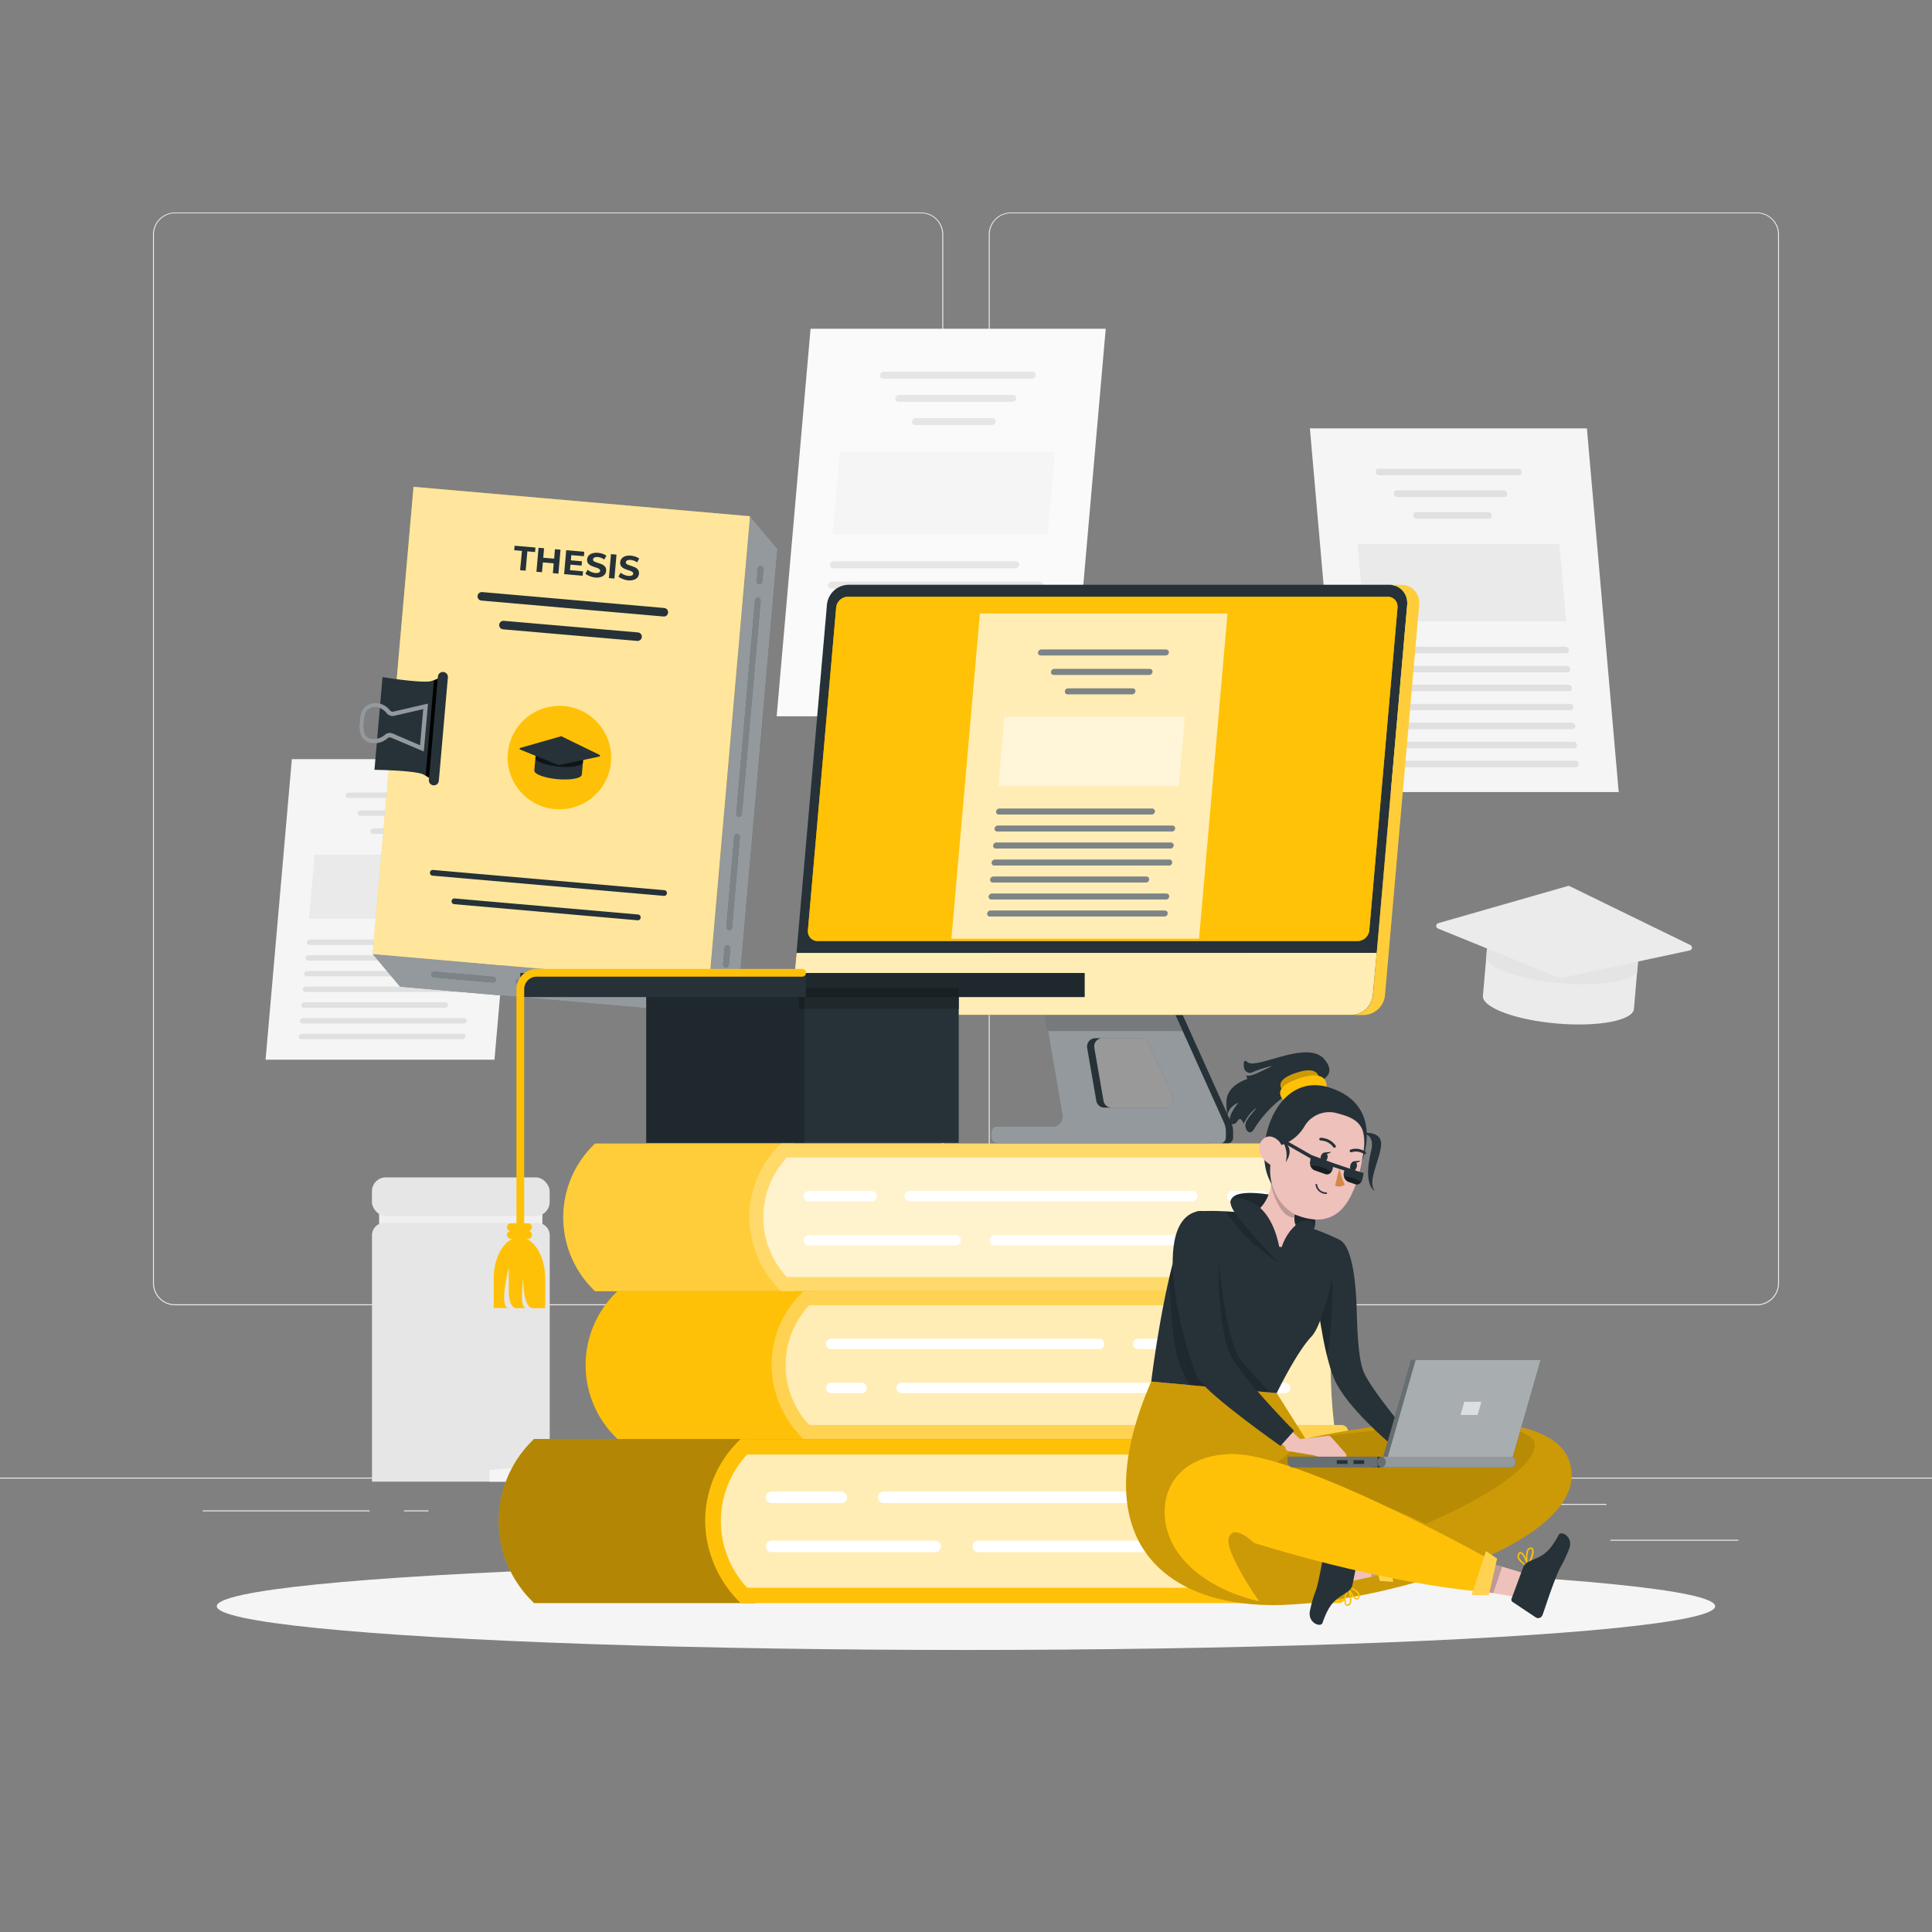 <svg xmlns="http://www.w3.org/2000/svg" viewBox="0 0 500 500"><rect x="0" y="0" width="500" height="500" fill="#808080" stroke="none"/><g id="freepik--background-complete--inject-138"><rect x="416.78" y="398.49" width="33.12" height="0.25" style="fill:#ebebeb"></rect><rect x="322.53" y="401.21" width="8.69" height="0.25" style="fill:#ebebeb"></rect><rect x="396.59" y="389.21" width="19.19" height="0.25" style="fill:#ebebeb"></rect><rect x="52.46" y="390.89" width="43.19" height="0.25" style="fill:#ebebeb"></rect><rect x="104.56" y="390.89" width="6.33" height="0.25" style="fill:#ebebeb"></rect><rect x="131.47" y="395.11" width="93.68" height="0.25" style="fill:#ebebeb"></rect><path d="M238.4,337.8H45.3a5.71,5.71,0,0,1-5.71-5.71V60.66A5.71,5.71,0,0,1,45.3,55H238.4a5.71,5.71,0,0,1,5.71,5.71V332.09A5.71,5.71,0,0,1,238.4,337.8ZM45.3,55.2a5.47,5.47,0,0,0-5.46,5.46V332.09a5.47,5.47,0,0,0,5.46,5.46H238.4a5.47,5.47,0,0,0,5.46-5.46V60.66a5.47,5.47,0,0,0-5.46-5.46Z" style="fill:#ebebeb"></path><path d="M454.7,337.8H261.6a5.71,5.71,0,0,1-5.71-5.71V60.66A5.71,5.71,0,0,1,261.6,55H454.7a5.71,5.71,0,0,1,5.71,5.71V332.09A5.71,5.71,0,0,1,454.7,337.8ZM261.6,55.2a5.47,5.47,0,0,0-5.46,5.46V332.09a5.47,5.47,0,0,0,5.46,5.46H454.7a5.47,5.47,0,0,0,5.46-5.46V60.66a5.47,5.47,0,0,0-5.46-5.46Z" style="fill:#ebebeb"></path><rect y="382.4" width="500" height="0.25" style="fill:#ebebeb"></rect><polygon points="418.92 204.99 347.23 204.99 339 110.86 410.69 110.86 418.92 204.99" style="fill:#f5f5f5"></polygon><path d="M393.05,123H356.92a.93.93,0,0,1-.92-.84h0a.77.77,0,0,1,.77-.85H392.9a.94.94,0,0,1,.92.85h0A.75.75,0,0,1,393.05,123Z" style="fill:#e0e0e0"></path><path d="M405.19,169.05H361a.94.94,0,0,1-.92-.85h0a.77.77,0,0,1,.77-.85h44.25a1,1,0,0,1,.92.85h0A.77.77,0,0,1,405.19,169.05Z" style="fill:#e0e0e0"></path><path d="M405.62,174H355.1a.94.94,0,0,1-.92-.85h0a.77.77,0,0,1,.77-.85h50.53a1,1,0,0,1,.92.85h0A.77.77,0,0,1,405.62,174Z" style="fill:#e0e0e0"></path><path d="M406.06,178.89H355.53a.94.94,0,0,1-.92-.85h0a.77.77,0,0,1,.77-.85h50.53a1,1,0,0,1,.92.85h0A.77.77,0,0,1,406.06,178.89Z" style="fill:#e0e0e0"></path><path d="M406.49,183.81H356A1,1,0,0,1,355,183h0a.77.77,0,0,1,.77-.85h50.53a.94.94,0,0,1,.92.85h0A.77.77,0,0,1,406.49,183.81Z" style="fill:#e0e0e0"></path><path d="M406.92,188.73H362.67a1,1,0,0,1-.92-.85h0a.77.77,0,0,1,.77-.85h44.25a.94.94,0,0,1,.92.85h0A.77.77,0,0,1,406.92,188.73Z" style="fill:#e0e0e0"></path><path d="M407.35,193.65H356.82a1,1,0,0,1-.92-.85h0a.76.76,0,0,1,.78-.84H407.2a.93.93,0,0,1,.92.84h0A.77.77,0,0,1,407.35,193.65Z" style="fill:#e0e0e0"></path><path d="M407.78,198.57H357.25a1,1,0,0,1-.92-.85h0a.76.76,0,0,1,.78-.84h50.52a.93.93,0,0,1,.92.84h0A.77.77,0,0,1,407.78,198.57Z" style="fill:#e0e0e0"></path><path d="M389.31,128.62H361.65a.94.94,0,0,1-.92-.85h0a.76.76,0,0,1,.77-.85h27.66a.94.94,0,0,1,.92.85h0A.76.76,0,0,1,389.31,128.62Z" style="fill:#e0e0e0"></path><path d="M385.28,134.24H366.66a.94.94,0,0,1-.92-.85h0a.75.75,0,0,1,.77-.84h18.63a.94.94,0,0,1,.92.84h0A.77.77,0,0,1,385.28,134.24Z" style="fill:#e0e0e0"></path><polygon points="405.32 160.82 353.1 160.82 351.35 140.78 403.57 140.78 405.32 160.82" style="fill:#e0e0e0;opacity:0.5"></polygon><polygon points="68.73 274.25 127.97 274.25 134.77 196.47 75.53 196.47 68.73 274.25" style="fill:#f5f5f5"></polygon><path d="M90.11,206.5H120a.79.79,0,0,0,.76-.7h0a.63.63,0,0,0-.64-.7H90.23a.77.77,0,0,0-.76.7h0A.63.63,0,0,0,90.11,206.5Z" style="fill:#e0e0e0"></path><path d="M80.07,244.55h36.56a.77.77,0,0,0,.76-.7h0a.63.63,0,0,0-.64-.7H80.2a.79.79,0,0,0-.77.7h0A.64.64,0,0,0,80.07,244.55Z" style="fill:#e0e0e0"></path><path d="M79.72,248.61h41.74a.77.77,0,0,0,.76-.7h0a.63.63,0,0,0-.64-.7H79.84a.78.78,0,0,0-.76.7h0A.63.63,0,0,0,79.72,248.61Z" style="fill:#e0e0e0"></path><path d="M79.36,252.68h41.75a.78.78,0,0,0,.76-.7h0a.63.63,0,0,0-.64-.7H79.48a.78.78,0,0,0-.76.7h0A.63.63,0,0,0,79.36,252.68Z" style="fill:#e0e0e0"></path><path d="M79,256.74h41.74a.77.77,0,0,0,.76-.7h0a.63.63,0,0,0-.64-.7H79.13a.78.78,0,0,0-.76.7h0A.63.63,0,0,0,79,256.74Z" style="fill:#e0e0e0"></path><path d="M78.65,260.81h36.56a.78.78,0,0,0,.76-.7h0a.63.63,0,0,0-.64-.7H78.77a.78.78,0,0,0-.76.7h0A.63.63,0,0,0,78.65,260.81Z" style="fill:#e0e0e0"></path><path d="M78.29,264.88H120a.78.78,0,0,0,.76-.7h0a.63.63,0,0,0-.64-.7H78.42a.77.77,0,0,0-.76.7h0A.63.63,0,0,0,78.29,264.88Z" style="fill:#e0e0e0"></path><path d="M77.94,268.94h41.74a.77.77,0,0,0,.76-.7h0a.62.62,0,0,0-.63-.7H78.06a.77.77,0,0,0-.76.7h0A.63.63,0,0,0,77.94,268.94Z" style="fill:#e0e0e0"></path><path d="M93.2,211.14h22.85a.77.77,0,0,0,.76-.7h0a.63.63,0,0,0-.63-.7H93.32a.78.78,0,0,0-.76.7h0A.63.63,0,0,0,93.2,211.14Z" style="fill:#e0e0e0"></path><path d="M96.52,215.79h15.4a.79.79,0,0,0,.76-.7h0a.64.64,0,0,0-.64-.7H96.65a.77.77,0,0,0-.76.7h0A.63.63,0,0,0,96.52,215.79Z" style="fill:#e0e0e0"></path><polygon points="79.97 237.75 123.11 237.75 124.56 221.19 81.42 221.19 79.97 237.75" style="fill:#e0e0e0;opacity:0.5"></polygon><polygon points="201 185.38 277.38 185.38 286.16 85.08 209.77 85.08 201 185.38" style="fill:#fafafa"></polygon><path d="M228.56,98h38.5a1,1,0,0,0,1-.9h0a.81.81,0,0,0-.82-.9h-38.5a1,1,0,0,0-1,.9h0A.81.81,0,0,0,228.56,98Z" style="fill:#e6e6e6"></path><path d="M215.62,147.08h47.14a1,1,0,0,0,1-.9h0a.82.82,0,0,0-.83-.9H215.78a1,1,0,0,0-1,.9h0A.81.81,0,0,0,215.62,147.08Z" style="fill:#e6e6e6"></path><path d="M215.17,152.33H269a1,1,0,0,0,1-.91h0a.82.82,0,0,0-.83-.9H215.32a1,1,0,0,0-1,.9h0A.83.83,0,0,0,215.17,152.33Z" style="fill:#e6e6e6"></path><path d="M214.71,157.57h53.83a1,1,0,0,0,1-.9h0a.82.82,0,0,0-.82-.91H214.86a1,1,0,0,0-1,.91h0A.82.82,0,0,0,214.71,157.57Z" style="fill:#e6e6e6"></path><path d="M214.25,162.81h53.83a1,1,0,0,0,1-.9h0a.81.81,0,0,0-.82-.9H214.41a1,1,0,0,0-1,.9h0A.82.82,0,0,0,214.25,162.81Z" style="fill:#e6e6e6"></path><path d="M213.79,168.05h47.14a1,1,0,0,0,1-.9h0a.81.81,0,0,0-.82-.9H214a1,1,0,0,0-1,.9h0A.8.8,0,0,0,213.79,168.05Z" style="fill:#e6e6e6"></path><path d="M213.33,173.3h53.83a1,1,0,0,0,1-.91h0a.8.8,0,0,0-.82-.9H213.49a1,1,0,0,0-1,.9h0A.81.81,0,0,0,213.33,173.3Z" style="fill:#e6e6e6"></path><path d="M212.87,178.54H266.7a1,1,0,0,0,1-.9h0a.81.81,0,0,0-.82-.91H213a1,1,0,0,0-1,.91h0A.81.81,0,0,0,212.87,178.54Z" style="fill:#e6e6e6"></path><path d="M232.55,104H262a1,1,0,0,0,1-.9h0a.8.8,0,0,0-.82-.9H232.71a1,1,0,0,0-1,.9h0A.8.8,0,0,0,232.55,104Z" style="fill:#e6e6e6"></path><path d="M236.84,110h19.85a1,1,0,0,0,1-.9h0a.82.82,0,0,0-.83-.9H237a1,1,0,0,0-1,.9h0A.82.82,0,0,0,236.84,110Z" style="fill:#e6e6e6"></path><polygon points="215.49 138.31 271.13 138.31 272.99 116.96 217.36 116.96 215.49 138.31" style="fill:#f0f0f0;opacity:0.5"></polygon><path d="M422.86,261.11c-.26,3-9.24,4.71-20,3.77s-19.35-4.17-19.08-7.19l1.15-13.21L424,247.9Z" style="fill:#ebebeb"></path><path d="M384.57,248.17c1.49,2.74,9.42,5.41,19.16,6.27s18-.4,20-2.84l.32-3.7-39.13-3.42Z" style="fill:#e0e0e0;opacity:0.6"></path><path d="M403.63,253.1l-31.47-12.79a.74.74,0,0,1,.07-1.4l33.44-9.59a.72.72,0,0,1,.52,0l31.27,15.26a.74.74,0,0,1-.17,1.39l-33.22,7.13A.74.74,0,0,1,403.63,253.1Z" style="fill:#ebebeb"></path><rect x="98.12" y="312.7" width="42.25" height="6.5" style="fill:#f0f0f0"></rect><path d="M99.52,316.45H139a3.27,3.27,0,0,1,3.27,3.27v63.73h-46V319.72a3.26,3.26,0,0,1,3.27-3.27Z" style="fill:#e6e6e6"></path><rect x="96.25" y="304.7" width="46" height="10" rx="3.61" style="fill:#e6e6e6"></rect><polygon points="148.2 383.45 126.7 383.45 126.7 380.45 148.2 378.45 148.2 383.45" style="fill:#f5f5f5"></polygon></g><g id="freepik--Shadow--inject-138"><ellipse id="freepik--path--inject-138" cx="250" cy="415.69" rx="193.89" ry="11.32" style="fill:#f5f5f5"></ellipse></g><g id="freepik--Thesis--inject-138"><polygon points="194.11 133.61 183.53 254.51 96.45 246.89 103.54 255.34 190.62 262.96 201.2 142.06 194.11 133.61" style="fill:#263238"></polygon><polygon points="194.11 133.61 183.53 254.51 96.45 246.89 103.54 255.34 190.62 262.96 201.2 142.06 194.11 133.61" style="fill:#fff;opacity:0.5"></polygon><rect x="101.57" y="129.57" width="87.41" height="121.37" transform="translate(17.13 -11.94) rotate(5)" style="fill:#FFC107"></rect><rect x="101.57" y="129.57" width="87.41" height="121.37" transform="translate(17.13 -11.94) rotate(5)" style="fill:#fff;opacity:0.6"></rect><path d="M196.49,151.17h0a.74.74,0,0,1-.67-.81l.28-3.19a.74.74,0,0,1,.8-.68h0a.74.74,0,0,1,.67.8l-.28,3.2A.74.74,0,0,1,196.49,151.17Z" style="fill:#263238"></path><path d="M191.22,211.37h0a.73.73,0,0,1-.67-.8l4.83-55.22a.73.73,0,0,1,.8-.67h0a.74.74,0,0,1,.68.8L192,210.7A.73.73,0,0,1,191.22,211.37Z" style="fill:#263238"></path><path d="M188.66,240.71h0a.76.76,0,0,1-.68-.81L190,216.53a.73.73,0,0,1,.8-.67h0a.74.74,0,0,1,.67.8l-2,23.37A.75.75,0,0,1,188.66,240.71Z" style="fill:#263238"></path><path d="M187.81,250.42h0a.74.74,0,0,1-.68-.8l.38-4.3a.74.74,0,0,1,.8-.68h0a.74.74,0,0,1,.67.8l-.37,4.31A.74.74,0,0,1,187.81,250.42Z" style="fill:#263238"></path><path d="M127.53,254.27l-15.25-1.33a.75.75,0,0,1-.67-.81h0a.74.74,0,0,1,.8-.67l15.25,1.33a.76.76,0,0,1,.68.81h0A.75.75,0,0,1,127.53,254.27Z" style="fill:#263238"></path><path d="M164.92,257.54l-30.74-2.69a.74.74,0,0,1-.68-.8h0a.74.74,0,0,1,.81-.67l30.74,2.69a.74.74,0,0,1,.68.8h0A.74.74,0,0,1,164.92,257.54Z" style="fill:#263238"></path><path d="M173.53,258.29l-4.18-.36a.74.74,0,0,1-.67-.8h0a.74.74,0,0,1,.8-.68l4.18.37a.74.74,0,0,1,.68.8h0A.74.74,0,0,1,173.53,258.29Z" style="fill:#263238"></path><g style="opacity:0.4"><path d="M196.49,151.17h0a.74.74,0,0,1-.67-.81l.28-3.19a.74.74,0,0,1,.8-.68h0a.74.74,0,0,1,.67.8l-.28,3.2A.74.74,0,0,1,196.49,151.17Z" style="fill:#fff"></path><path d="M191.22,211.37h0a.73.73,0,0,1-.67-.8l4.83-55.22a.73.73,0,0,1,.8-.67h0a.74.74,0,0,1,.68.8L192,210.7A.73.73,0,0,1,191.22,211.37Z" style="fill:#fff"></path><path d="M188.66,240.71h0a.76.76,0,0,1-.68-.81L190,216.53a.73.73,0,0,1,.8-.67h0a.74.74,0,0,1,.67.8l-2,23.37A.75.75,0,0,1,188.66,240.71Z" style="fill:#fff"></path><path d="M187.81,250.42h0a.74.74,0,0,1-.68-.8l.38-4.3a.74.74,0,0,1,.8-.68h0a.74.74,0,0,1,.67.8l-.37,4.31A.74.74,0,0,1,187.81,250.42Z" style="fill:#fff"></path><path d="M127.53,254.27l-15.25-1.33a.75.75,0,0,1-.67-.81h0a.74.74,0,0,1,.8-.67l15.25,1.33a.76.76,0,0,1,.68.81h0A.75.75,0,0,1,127.53,254.27Z" style="fill:#fff"></path><path d="M164.92,257.54l-30.74-2.69a.74.74,0,0,1-.68-.8h0a.74.74,0,0,1,.81-.67l30.74,2.69a.74.74,0,0,1,.68.8h0A.74.74,0,0,1,164.92,257.54Z" style="fill:#fff"></path><path d="M173.53,258.29l-4.18-.36a.74.74,0,0,1-.67-.8h0a.74.74,0,0,1,.8-.68l4.18.37a.74.74,0,0,1,.68.8h0A.74.74,0,0,1,173.53,258.29Z" style="fill:#fff"></path></g><path d="M111.41,176.32c-3.09.45-12.41-1.09-12.41-1.09l-2.09,24s9.44.1,12.4,1.08a17.94,17.94,0,0,1,2.61,1.58l2.33-26.66A17.6,17.6,0,0,1,111.41,176.32Z" style="fill:#263238"></path><path d="M110.16,200.72c.81.48,1.76,1.15,1.76,1.15l2.33-26.66s-1,.5-1.93.83Z"></path><path d="M112.17,203.24h0a1.3,1.3,0,0,1-1.18-1.4l2.34-26.75a1.29,1.29,0,0,1,1.41-1.18h0a1.28,1.28,0,0,1,1.17,1.4l-2.34,26.75A1.29,1.29,0,0,1,112.17,203.24Z" style="fill:#263238"></path><path d="M110.77,182.09l-1.09,12.4-8.49-3.6a.87.87,0,0,0-.9.17,5.22,5.22,0,0,1-3.92,1.3,3.4,3.4,0,0,1-2.5-1.24c-1.13-1.44-.94-3.79-.61-5.9a3.89,3.89,0,0,1,4.25-3.31,5.22,5.22,0,0,1,3.41,1.92.86.86,0,0,0,.86.34Zm-2.06,10.78.82-9.35-7.5,1.73a2,2,0,0,1-2-.72A4.12,4.12,0,0,0,97.36,183a2.78,2.78,0,0,0-3,2.39c-.28,1.76-.49,3.92.38,5a2.35,2.35,0,0,0,1.72.81,4.09,4.09,0,0,0,3.1-1,1.94,1.94,0,0,1,2.06-.37Z" style="fill:#263238"></path><g style="opacity:0.5"><path d="M110.77,182.09l-1.09,12.4-8.49-3.6a.87.87,0,0,0-.9.17,5.22,5.22,0,0,1-3.92,1.3,3.4,3.4,0,0,1-2.5-1.24c-1.13-1.44-.94-3.79-.61-5.9a3.89,3.89,0,0,1,4.25-3.31,5.22,5.22,0,0,1,3.41,1.92.86.86,0,0,0,.86.34Zm-2.06,10.78.82-9.35-7.5,1.73a2,2,0,0,1-2-.72A4.12,4.12,0,0,0,97.36,183a2.78,2.78,0,0,0-3,2.39c-.28,1.76-.49,3.92.38,5a2.35,2.35,0,0,0,1.72.81,4.09,4.09,0,0,0,3.1-1,1.94,1.94,0,0,1,2.06-.37Z" style="fill:#fff"></path></g><path d="M135.08,142.57l-2-.17.1-1.17,5.4.47-.1,1.17-2-.18-.44,5-1.44-.12Z" style="fill:#263238"></path><path d="M145.06,142.26l-.54,6.2-1.44-.12.22-2.54-2.81-.25-.22,2.54-1.44-.12.54-6.2,1.44.12-.22,2.45,2.82.24.21-2.44Z" style="fill:#263238"></path><path d="M150.89,147.86l-.1,1.15-4.8-.42.54-6.2,4.68.41-.1,1.15-3.26-.28-.11,1.34,2.87.26-.09,1.11-2.88-.25-.13,1.43Z" style="fill:#263238"></path><path d="M152.55,149.07a3.52,3.52,0,0,1-1.06-.61l.59-1a3.18,3.18,0,0,0,.9.55,3.92,3.92,0,0,0,1.08.28,1.74,1.74,0,0,0,.92-.11.54.54,0,0,0,.34-.45.51.51,0,0,0-.14-.39,1.45,1.45,0,0,0-.42-.27c-.18-.08-.42-.16-.72-.26a9.28,9.28,0,0,1-1.13-.44,2,2,0,0,1-.73-.6,1.49,1.49,0,0,1-.23-1,1.72,1.72,0,0,1,.37-.95,2.1,2.1,0,0,1,1-.62,3.7,3.7,0,0,1,1.46-.13,5,5,0,0,1,1.15.25,3.27,3.27,0,0,1,1,.49l-.54,1a3.5,3.5,0,0,0-1.67-.64,1.71,1.71,0,0,0-.91.12.61.61,0,0,0-.33.49.5.5,0,0,0,.29.5,5.2,5.2,0,0,0,1,.4,11.55,11.55,0,0,1,1.13.43,2,2,0,0,1,.73.6,1.43,1.43,0,0,1,.23,1,1.66,1.66,0,0,1-.38,1,2.05,2.05,0,0,1-1,.62,3.77,3.77,0,0,1-1.47.13A5.11,5.11,0,0,1,152.55,149.07Z" style="fill:#263238"></path><path d="M158.12,143.41l1.43.12-.54,6.2-1.43-.12Z" style="fill:#263238"></path><path d="M161.11,149.82a3.4,3.4,0,0,1-1.06-.61l.58-1a3.24,3.24,0,0,0,.91.55,3.43,3.43,0,0,0,1.08.27,1.67,1.67,0,0,0,.92-.1.54.54,0,0,0,.33-.46.44.44,0,0,0-.14-.38,1.17,1.17,0,0,0-.42-.27,7.24,7.24,0,0,0-.71-.26,8.67,8.67,0,0,1-1.13-.44,1.8,1.8,0,0,1-.73-.61,1.45,1.45,0,0,1-.24-1,1.73,1.73,0,0,1,.38-.95,2,2,0,0,1,.94-.62,3.74,3.74,0,0,1,1.46-.13,5.46,5.46,0,0,1,1.15.24,3.62,3.62,0,0,1,1,.5l-.54,1a3.43,3.43,0,0,0-1.68-.64,1.66,1.66,0,0,0-.9.12.58.58,0,0,0-.34.49.5.5,0,0,0,.29.5,6,6,0,0,0,1,.39,11.28,11.28,0,0,1,1.13.44,1.93,1.93,0,0,1,.73.6,1.48,1.48,0,0,1,.24,1,1.73,1.73,0,0,1-.38,1,2,2,0,0,1-1,.61,3.61,3.61,0,0,1-1.47.13A5,5,0,0,1,161.11,149.82Z" style="fill:#263238"></path><path d="M171.7,159.55l-47.11-4.12a1.11,1.11,0,0,1-1-1.2h0a1.12,1.12,0,0,1,1.21-1l47.1,4.12a1.1,1.1,0,0,1,1,1.2h0A1.1,1.1,0,0,1,171.7,159.55Z" style="fill:#263238"></path><path d="M164.9,165.87l-34.71-3a1.11,1.11,0,0,1-1-1.2h0a1.12,1.12,0,0,1,1.21-1l34.7,3a1.1,1.1,0,0,1,1,1.2h0A1.11,1.11,0,0,1,164.9,165.87Z" style="fill:#263238"></path><path d="M172.6,231.18a.73.73,0,0,1-.8.67l-59.86-5.23a.74.74,0,0,1-.67-.81h0a.73.73,0,0,1,.8-.67l59.86,5.24a.73.73,0,0,1,.67.8Z" style="fill:#263238"></path><path d="M165.8,237.5a.73.73,0,0,1-.8.67L117.54,234a.74.74,0,0,1-.67-.8h0a.74.74,0,0,1,.8-.68l47.46,4.15a.74.74,0,0,1,.67.81Z" style="fill:#263238"></path><circle cx="144.77" cy="196.06" r="13.39" transform="translate(-92.15 138.93) rotate(-40)" style="fill:#FFC107"></circle><path d="M150.58,200.47c-.08.95-2.9,1.48-6.3,1.18s-6.08-1.31-6-2.26l.37-4.15,12.3,1.07Z" style="fill:#263238"></path><path d="M138.55,196.4c.47.86,3,1.7,6,2s5.66-.13,6.28-.9l.1-1.16-12.3-1.07Z" style="opacity:0.6"></path><path d="M144.54,198l-9.9-4a.23.23,0,0,1,0-.44l10.51-3a.18.18,0,0,1,.16,0l9.83,4.79a.24.24,0,0,1,0,.44L144.68,198A.32.32,0,0,1,144.54,198Z" style="fill:#263238"></path></g><g id="freepik--Device--inject-138"><path d="M316.76,290.51l-14-31.09H269.94l5,29.09a2.63,2.63,0,0,1-2.14,3l-.42,0H258a1.39,1.39,0,0,0-1.39,1.39h0v1.54a1.39,1.39,0,0,0,1.39,1.39h57.73a1.51,1.51,0,0,0,1.51-1.51v-1.6A5.49,5.49,0,0,0,316.76,290.51Zm-15.18-3.84H285.83a2.1,2.1,0,0,1-2.07-1.75l-2.38-13.73a2.1,2.1,0,0,1,1.72-2.43l.36,0h11.91a2.1,2.1,0,0,1,1.92,1.23l6.21,13.73a2.13,2.13,0,0,1-1.92,3Z" style="fill:#263238"></path><path d="M316.76,290.51l-14-31.09H269.94l5,29.09a2.63,2.63,0,0,1-2.14,3l-.42,0H258a1.39,1.39,0,0,0-1.39,1.39h0v1.54a1.39,1.39,0,0,0,1.39,1.39h57.73a1.51,1.51,0,0,0,1.51-1.51v-1.6A5.49,5.49,0,0,0,316.76,290.51Zm-15.18-3.84H285.83a2.1,2.1,0,0,1-2.07-1.75l-2.38-13.73a2.1,2.1,0,0,1,1.72-2.43l.36,0h11.91a2.1,2.1,0,0,1,1.92,1.23l6.21,13.73a2.13,2.13,0,0,1-1.92,3Z" style="fill:#fff;opacity:0.5"></path><path d="M301.58,286.67H285.83a2.1,2.1,0,0,1-2.07-1.75l-2.38-13.73a2.1,2.1,0,0,1,1.72-2.43l.36,0h11.91a2.1,2.1,0,0,1,1.92,1.23l6.21,13.73a2.13,2.13,0,0,1-1.92,3Z" style="fill:#fff;isolation:isolate;opacity:0.2"></path><path d="M285.31,268.7h-1.85a2.1,2.1,0,0,0-2.11,2.1,2.19,2.19,0,0,0,0,.36l2.38,13.73a2.08,2.08,0,0,0,2.07,1.74h1.86a2.08,2.08,0,0,1-2.07-1.74l-2.38-13.73a2.09,2.09,0,0,1,1.72-2.43A2.07,2.07,0,0,1,285.31,268.7Z" style="fill:#263238"></path><path d="M318.62,290.51l-14-31.07h-1.85l14,31.07a5.58,5.58,0,0,1,.5,2.31v1.61a1.52,1.52,0,0,1-1.51,1.51h1.86a1.52,1.52,0,0,0,1.51-1.51v-1.61A5.58,5.58,0,0,0,318.62,290.51Z" style="fill:#263238"></path><polygon points="302.72 259.42 269.93 259.42 271.22 266.84 306.08 266.84 302.72 259.42" style="isolation:isolate;opacity:0.2"></polygon><path d="M349.76,262.68H209.87a4.62,4.62,0,0,1-4.69-4.52,4.16,4.16,0,0,1,0-.61l8.84-101.09a5.68,5.68,0,0,1,5.56-5.12H359.5a4.59,4.59,0,0,1,4.69,4.52,4,4,0,0,1,0,.6l-8.85,101.1A5.69,5.69,0,0,1,349.76,262.68Z" style="fill:#263238"></path><path d="M206.16,246.63l-1,10.93a4.59,4.59,0,0,0,4.06,5.09,3,3,0,0,0,.6,0h139.9a5.68,5.68,0,0,0,5.56-5.12l1-10.93Z" style="fill:#FFC107"></path><path d="M206.16,246.63l-1,10.93a4.59,4.59,0,0,0,4.06,5.09,3,3,0,0,0,.6,0h139.9a5.68,5.68,0,0,0,5.56-5.12l1-10.93Z" style="fill:#fff;isolation:isolate;opacity:0.7"></path><path d="M351.34,243.54H211.63a2.49,2.49,0,0,1-2.54-2.45,1.69,1.69,0,0,1,0-.32l7.31-83.55a3.08,3.08,0,0,1,3-2.77H359.14a2.49,2.49,0,0,1,2.54,2.45c0,.1,0,.21,0,.32l-7.31,83.55A3.09,3.09,0,0,1,351.34,243.54Z" style="fill:#FFC107"></path><path d="M351.34,243.54H211.63a2.49,2.49,0,0,1-2.54-2.45,1.69,1.69,0,0,1,0-.32l7.31-83.55a3.08,3.08,0,0,1,3-2.77H359.14a2.49,2.49,0,0,1,2.54,2.45c0,.1,0,.21,0,.32l-7.31,83.55A3.09,3.09,0,0,1,351.34,243.54Z" style="fill:#FFC107;isolation:isolate;opacity:0.8"></path><path d="M362.6,151.36h-3.1a4.59,4.59,0,0,1,4.69,4.52,4,4,0,0,1,0,.6l-8.85,101.08a5.68,5.68,0,0,1-5.56,5.12h3.1a5.67,5.67,0,0,0,5.55-5.12l8.85-101.09a4.6,4.6,0,0,0-4.07-5.08Z" style="fill:#FFC107"></path><path d="M362.6,151.36h-3.1a4.59,4.59,0,0,1,4.69,4.52,4,4,0,0,1,0,.6l-8.85,101.08a5.68,5.68,0,0,1-5.56,5.12h3.1a5.67,5.67,0,0,0,5.55-5.12l8.85-101.09a4.6,4.6,0,0,0-4.07-5.08Z" style="fill:#fff;isolation:isolate;opacity:0.2"></path><polygon points="246.22 242.92 310.32 242.92 317.68 158.77 253.59 158.77 246.22 242.92" style="fill:#FFC107"></polygon><polygon points="246.22 242.92 310.32 242.92 317.68 158.77 253.59 158.77 246.22 242.92" style="fill:#fff;opacity:0.7"></polygon><path d="M269.36,169.62h32.29a.85.85,0,0,0,.83-.76h0a.69.69,0,0,0-.69-.75h-32.3a.85.85,0,0,0-.83.75h0A.69.69,0,0,0,269.36,169.62Z" style="fill:#263238"></path><path d="M258.5,210.79h39.55a.85.85,0,0,0,.83-.76h0a.69.69,0,0,0-.7-.75H258.63a.83.83,0,0,0-.82.75h0A.68.68,0,0,0,258.5,210.79Z" style="fill:#263238"></path><path d="M258.11,215.19h45.17a.83.83,0,0,0,.82-.76h0a.68.68,0,0,0-.69-.75H258.25a.85.85,0,0,0-.83.75h0A.69.69,0,0,0,258.11,215.19Z" style="fill:#263238"></path><path d="M257.73,219.59H302.9a.85.85,0,0,0,.82-.76h0a.68.68,0,0,0-.69-.76H257.86a.84.84,0,0,0-.82.76h0A.68.68,0,0,0,257.73,219.59Z" style="fill:#263238"></path><path d="M257.34,224h45.17a.83.83,0,0,0,.82-.76h0a.68.68,0,0,0-.69-.76H257.48a.85.85,0,0,0-.83.76h0A.69.69,0,0,0,257.34,224Z" style="fill:#263238"></path><path d="M257,228.39h39.55a.85.85,0,0,0,.83-.76h0a.69.69,0,0,0-.69-.76H257.09a.84.84,0,0,0-.82.76h0A.68.68,0,0,0,257,228.39Z" style="fill:#263238"></path><path d="M256.57,232.78h45.17a.84.84,0,0,0,.83-.75h0a.69.69,0,0,0-.7-.76H256.71a.85.85,0,0,0-.83.76h0A.68.68,0,0,0,256.57,232.78Z" style="fill:#263238"></path><path d="M256.19,237.18h45.17a.84.84,0,0,0,.82-.75h0a.68.68,0,0,0-.69-.76H256.32a.84.84,0,0,0-.82.76h0A.68.68,0,0,0,256.19,237.18Z" style="fill:#263238"></path><path d="M272.7,174.65h24.73a.83.83,0,0,0,.82-.76h0a.68.68,0,0,0-.69-.76H272.83a.85.85,0,0,0-.82.76h0A.68.68,0,0,0,272.7,174.65Z" style="fill:#263238"></path><path d="M276.3,179.67H293a.85.85,0,0,0,.83-.75h0a.69.69,0,0,0-.7-.76H276.43a.83.83,0,0,0-.82.76h0A.68.68,0,0,0,276.3,179.67Z" style="fill:#263238"></path><g style="opacity:0.4"><path d="M269.36,169.62h32.29a.85.85,0,0,0,.83-.76h0a.69.69,0,0,0-.69-.75h-32.3a.85.85,0,0,0-.83.75h0A.69.69,0,0,0,269.36,169.62Z" style="fill:#fff"></path><path d="M258.5,210.79h39.55a.85.85,0,0,0,.83-.76h0a.69.69,0,0,0-.7-.75H258.63a.83.83,0,0,0-.82.75h0A.68.68,0,0,0,258.5,210.79Z" style="fill:#fff"></path><path d="M258.11,215.19h45.17a.83.83,0,0,0,.82-.76h0a.68.68,0,0,0-.69-.75H258.25a.85.85,0,0,0-.83.75h0A.69.69,0,0,0,258.11,215.19Z" style="fill:#fff"></path><path d="M257.73,219.59H302.9a.85.85,0,0,0,.82-.76h0a.68.68,0,0,0-.69-.76H257.86a.84.84,0,0,0-.82.76h0A.68.68,0,0,0,257.73,219.59Z" style="fill:#fff"></path><path d="M257.34,224h45.17a.83.83,0,0,0,.82-.76h0a.68.68,0,0,0-.69-.76H257.48a.85.85,0,0,0-.83.76h0A.69.69,0,0,0,257.34,224Z" style="fill:#fff"></path><path d="M257,228.39h39.55a.85.85,0,0,0,.83-.76h0a.69.69,0,0,0-.69-.76H257.09a.84.84,0,0,0-.82.76h0A.68.68,0,0,0,257,228.39Z" style="fill:#fff"></path><path d="M256.57,232.78h45.17a.84.84,0,0,0,.83-.75h0a.69.69,0,0,0-.7-.76H256.71a.85.85,0,0,0-.83.76h0A.68.68,0,0,0,256.57,232.78Z" style="fill:#fff"></path><path d="M256.19,237.18h45.17a.84.84,0,0,0,.82-.75h0a.68.68,0,0,0-.69-.76H256.32a.84.84,0,0,0-.82.76h0A.68.68,0,0,0,256.19,237.18Z" style="fill:#fff"></path><path d="M272.7,174.65h24.73a.83.83,0,0,0,.82-.76h0a.68.68,0,0,0-.69-.76H272.83a.85.85,0,0,0-.82.76h0A.68.68,0,0,0,272.7,174.65Z" style="fill:#fff"></path><path d="M276.3,179.67H293a.85.85,0,0,0,.83-.75h0a.69.69,0,0,0-.7-.76H276.43a.83.83,0,0,0-.82.76h0A.68.68,0,0,0,276.3,179.67Z" style="fill:#fff"></path></g><polygon points="258.39 203.43 305.07 203.43 306.63 185.52 259.95 185.52 258.39 203.43" style="fill:#fff;opacity:0.5"></polygon></g><g id="freepik--graduation-cap--inject-138"><rect x="207.18" y="257.16" width="40.94" height="38.61" transform="translate(455.3 552.93) rotate(180)" style="fill:#263238"></rect><rect x="167.25" y="257.16" width="40.94" height="38.61" transform="translate(375.43 552.93) rotate(180)" style="fill:#263238"></rect><rect x="206.78" y="255.73" width="41.34" height="5.36" transform="translate(454.89 516.83) rotate(180)" style="fill:#263238"></rect><rect x="206.78" y="251.8" width="73.93" height="6.23" transform="translate(487.49 509.84) rotate(180)" style="fill:#263238"></rect><rect x="167.25" y="257.16" width="40.94" height="38.61" transform="translate(375.43 552.93) rotate(180)" style="opacity:0.2"></rect><rect x="206.78" y="255.73" width="41.34" height="5.36" transform="translate(454.89 516.83) rotate(180)" style="opacity:0.2"></rect><rect x="206.78" y="251.8" width="73.93" height="6.23" transform="translate(487.49 509.84) rotate(180)" style="opacity:0.2"></rect><rect x="134.66" y="251.8" width="73.93" height="6.23" transform="translate(343.24 509.84) rotate(180)" style="fill:#263238"></rect><path d="M134.66,317.6h0a1,1,0,0,0,1-1V256a3.23,3.23,0,0,1,3.23-3.24h68.7a1,1,0,0,0,1-1h0a1,1,0,0,0-1-1h-68.7a5.24,5.24,0,0,0-5.23,5.24V316.6A1,1,0,0,0,134.66,317.6Z" style="fill:#FFC107"></path><path d="M134.44,320.2c3.68,0,6.66,4.8,6.66,10.72v7.62h-3.3c-.36,0-2.38-.4-2.38-7.69,0,0-1.12,7.67.74,7.69h-2.81s-1.68-.32-1.68-4.38V328s-2.69,10.5,0,10.5h-3.9v-7.62C127.77,325,130.76,320.2,134.44,320.2Z" style="fill:#FFC107"></path><path d="M132.2,318.6h4.48a1,1,0,0,0,1-1h0a1,1,0,0,0-1-1H132.2a1,1,0,0,0-1,1h0A1,1,0,0,0,132.2,318.6Z" style="fill:#FFC107"></path><path d="M132.2,320.6h4.48a1,1,0,0,0,1-1h0a1,1,0,0,0-1-1H132.2a1,1,0,0,0-1,1h0A1,1,0,0,0,132.2,320.6Z" style="fill:#FFC107"></path></g><g id="freepik--Books--inject-138"><path d="M344.5,374.88H162.28v38H344.56A149.17,149.17,0,0,1,344.5,374.88Z" style="fill:#FFC107"></path><path d="M344.5,374.88H162.28v38H344.56A149.17,149.17,0,0,1,344.5,374.88Z" style="fill:#fff;opacity:0.7"></path><path d="M195.48,414.88H138.21l-.58-.59a29.2,29.2,0,0,1,0-41.31l.58-.58h57.27l-3.41,3.41a25.22,25.22,0,0,0,0,35.65Z" style="fill:#FFC107"></path><g style="opacity:0.3"><path d="M195.48,414.88H138.21l-.58-.59a29.2,29.2,0,0,1,0-41.31l.58-.58h57.27l-3.41,3.41a25.22,25.22,0,0,0,0,35.65Z"></path></g><path d="M346.37,414.88H191.69l-.17-.17a30.06,30.06,0,0,1-9-20A29.08,29.08,0,0,1,191.1,373l.59-.58H346.37a2,2,0,0,1,2,2h0a2,2,0,0,1-2,2h-153a25.23,25.23,0,0,0,0,34.48h153a2,2,0,0,1,2,2h0A2,2,0,0,1,346.37,414.88Z" style="fill:#FFC107"></path><path d="M330.2,389h-8.75a1.5,1.5,0,0,1-1.5-1.5h0a1.5,1.5,0,0,1,1.5-1.5h8.75a1.5,1.5,0,0,1,1.5,1.5h0A1.5,1.5,0,0,1,330.2,389Z" style="fill:#fff"></path><path d="M310,389H228.7a1.5,1.5,0,0,1-1.5-1.5h0a1.5,1.5,0,0,1,1.5-1.5H310a1.5,1.5,0,0,1,1.5,1.5h0A1.5,1.5,0,0,1,310,389Z" style="fill:#fff"></path><path d="M217.7,389h-18a1.5,1.5,0,0,1-1.5-1.5h0a1.5,1.5,0,0,1,1.5-1.5h18a1.5,1.5,0,0,1,1.5,1.5h0A1.5,1.5,0,0,1,217.7,389Z" style="fill:#fff"></path><path d="M330.2,401.71h-77a1.5,1.5,0,0,1-1.5-1.5h0a1.5,1.5,0,0,1,1.5-1.5h77a1.5,1.5,0,0,1,1.5,1.5h0A1.5,1.5,0,0,1,330.2,401.71Z" style="fill:#fff"></path><path d="M242,401.71H199.7a1.5,1.5,0,0,1-1.5-1.5h0a1.5,1.5,0,0,1,1.5-1.5H242a1.5,1.5,0,0,1,1.5,1.5h0A1.5,1.5,0,0,1,242,401.71Z" style="fill:#fff"></path><path d="M339.67,298.17h-164v34.2H339.73A134.07,134.07,0,0,1,339.67,298.17Z" style="fill:#FFC107"></path><path d="M339.67,298.17h-164v34.2H339.73A134.07,134.07,0,0,1,339.67,298.17Z" style="fill:#fff;opacity:0.8"></path><path d="M205.55,334.17H154l-.53-.53a26.28,26.28,0,0,1,0-37.17l.53-.53h51.54L202.48,299a22.71,22.71,0,0,0,0,32.09Z" style="fill:#FFC107"></path><g style="opacity:0.2"><path d="M205.55,334.17H154l-.53-.53a26.28,26.28,0,0,1,0-37.17l.53-.53h51.54L202.48,299a22.71,22.71,0,0,0,0,32.09Z" style="fill:#fff"></path></g><path d="M341.35,334.17H202.14L202,334a27,27,0,0,1-8.06-18,26.1,26.1,0,0,1,7.68-19.53l.53-.53H341.35a1.8,1.8,0,0,1,1.8,1.8h0a1.8,1.8,0,0,1-1.8,1.8H203.64a22.7,22.7,0,0,0,0,31H341.35a1.8,1.8,0,0,1,1.8,1.8h0A1.8,1.8,0,0,1,341.35,334.17Z" style="fill:#FFC107"></path><g style="opacity:0.4"><path d="M341.35,334.17H202.14L202,334a27,27,0,0,1-8.06-18,26.1,26.1,0,0,1,7.68-19.53l.53-.53H341.35a1.8,1.8,0,0,1,1.8,1.8h0a1.8,1.8,0,0,1-1.8,1.8H203.64a22.7,22.7,0,0,0,0,31H341.35a1.8,1.8,0,0,1,1.8,1.8h0A1.8,1.8,0,0,1,341.35,334.17Z" style="fill:#fff"></path></g><path d="M326.8,310.92h-7.88a1.35,1.35,0,0,1-1.35-1.35h0a1.35,1.35,0,0,1,1.35-1.35h7.88a1.35,1.35,0,0,1,1.35,1.35h0A1.35,1.35,0,0,1,326.8,310.92Z" style="fill:#fff"></path><path d="M308.57,310.92H235.45a1.34,1.34,0,0,1-1.35-1.35h0a1.34,1.34,0,0,1,1.35-1.35h73.12a1.34,1.34,0,0,1,1.35,1.35h0A1.34,1.34,0,0,1,308.57,310.92Z" style="fill:#fff"></path><path d="M225.55,310.92h-16.2a1.34,1.34,0,0,1-1.35-1.35h0a1.34,1.34,0,0,1,1.35-1.35h16.2a1.34,1.34,0,0,1,1.35,1.35h0A1.34,1.34,0,0,1,225.55,310.92Z" style="fill:#fff"></path><path d="M326.8,322.32H257.5a1.34,1.34,0,0,1-1.35-1.35h0a1.34,1.34,0,0,1,1.35-1.35h69.3a1.35,1.35,0,0,1,1.35,1.35h0A1.35,1.35,0,0,1,326.8,322.32Z" style="fill:#fff"></path><path d="M247.37,322.32h-38A1.34,1.34,0,0,1,208,321h0a1.34,1.34,0,0,1,1.35-1.35h38a1.34,1.34,0,0,1,1.35,1.35h0A1.34,1.34,0,0,1,247.37,322.32Z" style="fill:#fff"></path><path d="M345.44,336.4h-164v34.2H345.5A134.07,134.07,0,0,1,345.44,336.4Z" style="fill:#FFC107"></path><path d="M345.44,336.4h-164v34.2H345.5A134.07,134.07,0,0,1,345.44,336.4Z" style="fill:#fff;opacity:0.7"></path><path d="M211.33,372.4H159.78l-.52-.53a26.28,26.28,0,0,1,0-37.17l.52-.53h51.55l-3.07,3.07a22.68,22.68,0,0,0,0,32.09Z" style="fill:#FFC107"></path><path d="M347.13,372.4H207.91l-.15-.15a27,27,0,0,1-8.06-18,26.16,26.16,0,0,1,7.68-19.53l.53-.53H347.13a1.81,1.81,0,0,1,1.8,1.8h0a1.81,1.81,0,0,1-1.8,1.8H209.42a22.67,22.67,0,0,0,0,31H347.13a1.8,1.8,0,0,1,1.8,1.8h0A1.81,1.81,0,0,1,347.13,372.4Z" style="fill:#FFC107"></path><g style="opacity:0.3"><path d="M347.13,372.4H207.91l-.15-.15a27,27,0,0,1-8.06-18,26.16,26.16,0,0,1,7.68-19.53l.53-.53H347.13a1.81,1.81,0,0,1,1.8,1.8h0a1.81,1.81,0,0,1-1.8,1.8H209.42a22.67,22.67,0,0,0,0,31H347.13a1.8,1.8,0,0,1,1.8,1.8h0A1.81,1.81,0,0,1,347.13,372.4Z" style="fill:#fff"></path></g><path d="M215.12,357.85H223a1.35,1.35,0,0,1,1.35,1.35h0a1.36,1.36,0,0,1-1.35,1.35h-7.88a1.36,1.36,0,0,1-1.35-1.35h0A1.35,1.35,0,0,1,215.12,357.85Z" style="fill:#fff"></path><path d="M233.35,357.85h73.12a1.34,1.34,0,0,1,1.35,1.35h0a1.35,1.35,0,0,1-1.35,1.35H233.35A1.35,1.35,0,0,1,232,359.2h0A1.34,1.34,0,0,1,233.35,357.85Z" style="fill:#fff"></path><path d="M316.37,357.85h16.2a1.34,1.34,0,0,1,1.35,1.35h0a1.35,1.35,0,0,1-1.35,1.35h-16.2A1.36,1.36,0,0,1,315,359.2h0A1.35,1.35,0,0,1,316.37,357.85Z" style="fill:#fff"></path><path d="M215.12,346.45h69.3a1.34,1.34,0,0,1,1.35,1.35h0a1.35,1.35,0,0,1-1.35,1.35h-69.3a1.36,1.36,0,0,1-1.35-1.35h0A1.35,1.35,0,0,1,215.12,346.45Z" style="fill:#fff"></path><path d="M294.55,346.45h38a1.34,1.34,0,0,1,1.35,1.35h0a1.35,1.35,0,0,1-1.35,1.35h-38a1.35,1.35,0,0,1-1.35-1.35h0A1.34,1.34,0,0,1,294.55,346.45Z" style="fill:#fff"></path></g><g id="freepik--Character--inject-138"><path d="M317.41,285c.12-4.24,5.4-5.75,5.4-5.75s-.15-.41-.32-1c0,0,.48.6,3.17-.65s3.62-1.72,3.62-1.72a24.41,24.41,0,0,0-5,1.56,1.56,1.56,0,0,1-2.21-.7c-.21-.47-.53-3.08.74-1.89,2.27,2.12,15.44-5.88,19.89-.75s-3.54,6.46-3.54,6.46c-7.88,2.22-12.63,8.41-14.72,11.79-.86,1.38-1.76.34-1.93-.11-.54-1.44-.21-2.14,2.72-5.52,0,0-1.71.82-3.37,4.1-.45-1-.92-1.74-1.58-.72s-1.56,1.11-2,.19c-.08-.19-.37-1.77,2.21-4.88a4.44,4.44,0,0,0-2.84,3.11A15.26,15.26,0,0,1,317.41,285Z" style="fill:#263238"></path><path d="M341.27,280s1.14-4.68-5.86-2.35-2.78,5.1-2.78,5.1Z" style="fill:#FFC107"></path><path d="M341.27,280s1.14-4.68-5.86-2.35-2.78,5.1-2.78,5.1Z" style="opacity:0.2"></path><path d="M343.25,281.94s1.38-5.65-7.08-2.84-3.36,6.17-3.36,6.17Z" style="fill:#FFC107"></path><path d="M340.18,317.67s2.44-5.88-9.48-8.13-14.19.44-10.7,4.8l4.82,3.33,9.78,3.23,4.19-1.81Z" style="fill:#263238"></path><path d="M340.18,317.67s2.44-5.88-9.48-8.13-14.19.44-10.7,4.8l4.82,3.33,9.78,3.23,4.19-1.81Z" style="opacity:0.2"></path><path d="M297.93,357.54c-18.34,42.3,4.94,58.81,33.95,57.82s81.44-17.14,74.18-37.41c-5.83-16.3-53.36-9.05-68.19-5.6l-7.47-11.83Z" style="fill:#FFC107"></path><path d="M297.93,357.54c-18.34,42.3,4.94,58.81,33.95,57.82s81.44-17.14,74.18-37.41c-5.83-16.3-53.36-9.05-68.19-5.6l-7.47-11.83Z" style="isolation:isolate;opacity:0.2"></path><polygon points="368.57 405.17 355.01 408.06 349.46 409.24 347.99 402.97 353.72 400.93 365.66 396.68 368.57 405.17" style="fill:#eec1bb"></polygon><polygon points="368.57 405.17 355.01 408.06 353.72 400.93 365.66 396.68 368.57 405.17" style="isolation:isolate;opacity:0.2"></polygon><polygon points="354.37 399.72 358.26 397.57 360.56 409.38 357.13 409.13 354.37 399.72" style="fill:#FFC107"></polygon><polygon points="354.37 399.72 358.26 397.57 360.56 409.38 357.13 409.13 354.37 399.72" style="fill:#fff;opacity:0.3"></polygon><path d="M337.88,372.35s62.32-9.05,59.22,2.53c-2.37,8.84-28.12,19.47-28.12,19.47-24-11.73-43.77-11.29-43.77-11.29Z" style="isolation:isolate;opacity:0.1"></path><path d="M299.59,346.19c1.64-10.05,4.41-24.05,7.89-30.05a6.9,6.9,0,0,1,2.31-2.63s1.4-.12,3.82-.12h.18a80.4,80.4,0,0,1,24.84,4.18,68.41,68.41,0,0,1,8.14,3.32s-3.45,20.89-7.36,25-9,14.65-9,14.65l-32.47-3S298.52,352.69,299.59,346.19Z" style="fill:#263238"></path><path d="M336,311.3a30,30,0,0,1,1.93-3.79l-8.66-5.46a19.06,19.06,0,0,1,0,2.39c-.19,3-1.24,8.16-5.87,10,0,0,2,7.67,8.38,8.32a4.44,4.44,0,0,0,1,0,4.11,4.11,0,0,0,3.42-4.7s-1.15-.51-1.21-2.51A10.81,10.81,0,0,1,336,311.3Z" style="fill:#eec1bb"></path><path d="M328.23,302.33a15.73,15.73,0,0,1,.24,2.37l0,.06s1.93,10.76,6.8,10.38a10.83,10.83,0,0,1,.54-4.3,31.74,31.74,0,0,1,1.54-4Z" style="isolation:isolate;opacity:0.2"></path><path d="M335.19,314.34c9.72,3.93,14.48-1.46,17-12.46,2-8.82.69-14.13-7.69-16.68C330.59,281,321.9,306.87,335.19,314.34Z" style="fill:#eec1bb"></path><path d="M345.52,306.84a2.37,2.37,0,0,0,2.49-.27,18.76,18.76,0,0,1-1.37-4.22Z" style="fill:#d58745"></path><path d="M341.83,299.27c.17-.61.59-1,1-1l0,0,1.67-.17a1.9,1.9,0,0,1-1.1.52,1.48,1.48,0,0,1,.12,1.16c-.2.69-.73,1.15-1.19,1S341.63,300,341.83,299.27Z" style="fill:#263238"></path><path d="M349.48,301.54c.17-.61.61-1,1-1l1.62-.17a1.91,1.91,0,0,1-1.1.51,1.47,1.47,0,0,1,.11,1.17c-.19.69-.72,1.15-1.18,1S349.29,302.23,349.48,301.54Z" style="fill:#263238"></path><path d="M341.43,294.84h0a.36.36,0,0,1,.34-.38,4.87,4.87,0,0,1,3.88,2,.36.36,0,0,1-.59.42,4.24,4.24,0,0,0-3.25-1.72.35.35,0,0,1-.2-.05A.33.33,0,0,1,341.43,294.84Z" style="fill:#263238"></path><path d="M353,298.69a3.6,3.6,0,0,0-3.19-.5h0a.39.39,0,0,1-.48-.2h0a.37.37,0,0,1,.19-.48,4.42,4.42,0,0,1,3.85.55l0,0a.34.34,0,0,1,.11.48.32.32,0,0,1-.19.15A.37.37,0,0,1,353,298.69Z" style="fill:#263238"></path><path d="M329.14,306.44c-5.52-8.55.84-29.64,15.14-24.91s8.11,19.19,8.11,19.19c2.49-9.88-1.63-11.36-6.44-12.64a7.44,7.44,0,0,0-8.44,3.56,10.87,10.87,0,0,1-6.47,4.88C327.31,300.09,329.18,306.44,329.14,306.44Z" style="fill:#263238"></path><path d="M343.23,309a2.79,2.79,0,0,1-2.78-2.37.21.21,0,0,1,.19-.24.22.22,0,0,1,.24.19,2.31,2.31,0,0,0,2.36,2,.24.24,0,0,1,.19.18.23.23,0,0,1-.19.26Z" style="fill:#2e353a"></path><path d="M342.48,335.18s2.85,19.09,4.76,22.76,13.91,16,13.91,16l3.2-1.66s-11.28-14.1-12.08-16.74S349,330.75,349,330.75Z" style="fill:#eec1bb"></path><path d="M340.54,333.6l1.47-8.31,4.74-4.39c3.54,1.88,4.19,12.84,4.34,17.3.13,3.87.22,12.75,1.74,16.65,1.72,4.4,11,15.38,11,15.38l-4.37,3.12s-11-9.25-14.11-16.37S340.54,333.6,340.54,333.6Z" style="fill:#263238"></path><path d="M348.76,410.66a.21.21,0,0,1,.2-.08.2.2,0,0,1,.17.13c0,.09,1.05,3.15.43,4.38a1,1,0,0,1-.57.46.74.74,0,0,1-.81-.15,3.42,3.42,0,0,1-.13-2.4A13.72,13.72,0,0,1,348.76,410.66Zm.57,3.86a8.76,8.76,0,0,0-.45-3.21c-.47,1.41-.85,3.36-.42,3.83.05.07.16.15.4.05a.55.55,0,0,0,.34-.31,2.06,2.06,0,0,0,.12-.35Z" style="fill:#FFC107"></path><path d="M348.79,410.62a.21.21,0,0,1,.19-.08c.09,0,2.14.66,2.75,1.81a1.42,1.42,0,0,1,.1,1.07c-.15.49-.44.61-.66.58-.87,0-2.17-2.21-2.39-3.23l0-.07A.2.2,0,0,1,348.79,410.62Zm2.71,2.59a1,1,0,0,0-.1-.68,4.44,4.44,0,0,0-2.18-1.51c.37,1,1.45,2.56,2,2.62.06,0,.19,0,.29-.33v-.1Z" style="fill:#FFC107"></path><path d="M349,411.77c-2.72,2-4.68,2.2-6.73,8.23-.45,1.29-3.93,0-3.25-3.15,1.14-5.25,1.44-4,2.35-8.49.81-3.78,1.19-6.52,1.75-9.58l.11-.25h0a1.14,1.14,0,0,1,1.52-.6l6.59,2.94a.69.69,0,0,1,.39.77l-1.7,8.45A2.77,2.77,0,0,1,349,411.77Z" style="fill:#263238"></path><polygon points="375.51 401.41 388.77 405.45 394.21 407.1 392.45 413.3 386.45 412.31 373.95 410.26 375.51 401.41" style="fill:#eec1bb"></polygon><polygon points="375.51 401.41 388.77 405.45 386.45 412.31 373.95 410.26 375.51 401.41" style="isolation:isolate;opacity:0.2"></polygon><path d="M384.64,412.06c-28.05-2.42-60.12-12.77-60.12-12.77s-5.16-5.06-6.48-1.43,7.81,16.52,7.81,16.52-13.4-2.4-20.66-12.07-4.69-25.19,12.87-26,68.56,27.84,68.56,27.84Z" style="fill:#FFC107"></path><polygon points="385.3 412.81 380.85 412.81 384.56 401.43 387.44 403.37 385.3 412.81" style="fill:#FFC107"></polygon><polygon points="385.3 412.81 380.85 412.81 384.56 401.43 387.44 403.37 385.3 412.81" style="fill:#fff;opacity:0.3"></polygon><path d="M395.47,405.38a.22.22,0,0,1-.36-.1c0-.1-.54-3.28.27-4.39a1,1,0,0,1,.64-.36.71.71,0,0,1,.77.27,3.41,3.41,0,0,1-.25,2.39A13.45,13.45,0,0,1,395.47,405.38Zm0-3.9a8.62,8.62,0,0,0-.07,3.24c.69-1.31,1.38-3.18,1-3.7,0-.08-.13-.18-.4-.12a.55.55,0,0,0-.37.26,1.41,1.41,0,0,0-.17.32Z" style="fill:#FFC107"></path><path d="M395.43,405.43a.22.22,0,0,1-.19,0c-.09-.05-2-1-2.43-2.22a1.37,1.37,0,0,1,.07-1.07c.22-.47.52-.53.74-.48.85.17,1.79,2.54,1.85,3.58l0,.07Zm-2.26-3a1,1,0,0,0,0,.69,4.44,4.44,0,0,0,1.91,1.83c-.2-1.08-1-2.76-1.54-2.9-.06,0-.19,0-.33.28l0,.1Z" style="fill:#FFC107"></path><path d="M395.44,404.26c3-1.5,5-1.43,7.95-7.05.66-1.21,3.89.6,2.71,3.62-2,5-2.05,3.73-3.66,8-1.4,3.6-2.21,6.24-3.25,9.18l-.15.22h0a1.14,1.14,0,0,1-1.59.35l-6-4a.7.7,0,0,1-.27-.82l3-8.08A2.76,2.76,0,0,1,395.44,404.26Z" style="fill:#263238"></path><path d="M308,358.47a35.72,35.72,0,0,1-2.26-4.2c-2.18-4.67-2.87-16-3.08-23.86a90.83,90.83,0,0,1,2.73-9.58l5.68-2.56,2.67,4.51,1.65,3.51s1.73,21.13,6,26.06c2.79,3.18,5.58,6.25,7.21,8Z" style="opacity:0.2"></path><path d="M337.15,373.11s-18.89-17.7-20.69-22.49-2.86-26.16-2.86-26.16l-8.6,4.13s5.11,26,6.7,28.51c2.15,3.46,21.69,17.93,21.69,17.93Z" style="fill:#eec1bb"></path><path d="M309.78,313.52c6.68-1.64,5.47,14.47,5.68,19.65.17,4.06,1,13.23,2.87,17.27,2.75,5.88,16.57,19.85,16.57,19.85l-3.51,3.92s-18.25-12.81-21.22-17.36C307.8,353.23,296.63,316.75,309.78,313.52Z" style="fill:#263238"></path><path d="M344.78,330.89c0,4.17,0,14.31-1.39,20.05-.73-3-1.32-6.22-1.77-9.1A81.62,81.62,0,0,0,344.78,330.89Z" style="opacity:0.2"></path><path d="M331.87,295.3s3.59,1.47.86,5.49A6.76,6.76,0,0,0,331.87,295.3Z" style="fill:#263238"></path><path d="M331.66,327.6s11.77-9.88,7.65-11.57S329.65,323.35,331.66,327.6Z" style="fill:#263238"></path><path d="M320.17,317.44l-3-3.94q2.85.15,5.69.5l3.56,4.27,2.83,4.51,1.45,1.68v2.22S323.58,321.94,320.17,317.44Z" style="opacity:0.2"></path><path d="M331.67,328.21s.05-15.93-10.33-18.06S332.05,326.78,331.67,328.21Z" style="fill:#263238"></path><path d="M353,293.35v-.17c1.5-.09,4.74.09,4.42,3.28-.42,4.13-3.67,9.46-1.58,11.79,0,0-3.22-1.27-1-10.33C355.69,294.53,354.05,293.6,353,293.35Z" style="fill:#263238"></path><path d="M329.46,301.84c-6.07-3.25-3.2-8.2-.52-7.69h0a3.83,3.83,0,0,1,2.93,4.56C331.13,301.56,330.33,302.31,329.46,301.84Z" style="fill:#eec1bb"></path><path d="M339.18,299.82l-8.75-5,.28-.84,8.82,5,5.62,2.05,2.94,1,4.83,1.57-.3,1.45c-.21,1.06-1.05,1.69-1.86,1.41l-1.87-.65a2.1,2.1,0,0,1-1.08-2.43l.09-.46L345,302l-.09.47c-.22,1.05-1.05,1.68-1.87,1.4l-2.87-1a2.11,2.11,0,0,1-1.08-2.43Z" style="fill:#263238"></path><g style="opacity:0.4"><path d="M344.5,303.27a1.3,1.3,0,0,1-1.49.55l-2.87-1a1.73,1.73,0,0,1-1-1.18A8.69,8.69,0,0,1,344.5,303.27Z"></path><path d="M352.26,305.93a1.32,1.32,0,0,1-1.5.58l-1.87-.65a1.81,1.81,0,0,1-1.07-1.39A8.56,8.56,0,0,1,352.26,305.93Z"></path></g><path d="M364.63,371.38l7-.82a1.08,1.08,0,0,1,.95.36L376.2,375a1.09,1.09,0,0,1-.27,1.67l-1.05.61a1.08,1.08,0,0,1-.86.1l-6.21-1.85-.13,0-6.11-1a1.09,1.09,0,0,1-.84-1.45h0a1.1,1.1,0,0,1,.71-.67l3-.92Z" style="fill:#eec1bb"></path><path d="M336.6,372.42l7-.82a1.1,1.1,0,0,1,.95.36l3.61,4.08a1.09,1.09,0,0,1-.26,1.67l-1.05.61a1.15,1.15,0,0,1-.87.11l-6.21-1.86-.13,0-6.1-1a1.09,1.09,0,0,1-.85-1.45h0a1.1,1.1,0,0,1,.71-.67l3-.92Z" style="fill:#eec1bb"></path><rect x="355.1" y="376.99" width="17.25" height="2.77" transform="translate(727.46 756.76) rotate(180)" style="fill:#263238"></rect><path d="M333.29,377h21.88a1.36,1.36,0,0,1,1.36,1.36v1.41a0,0,0,0,1,0,0H333.29a0,0,0,0,1,0,0V377A0,0,0,0,1,333.29,377Z" transform="translate(689.82 756.76) rotate(180)" style="fill:#263238"></path><path d="M333.29,377h21.88a1.36,1.36,0,0,1,1.36,1.36v1.41a0,0,0,0,1,0,0H333.29a0,0,0,0,1,0,0V377A0,0,0,0,1,333.29,377Z" transform="translate(689.82 756.76) rotate(180)" style="fill:#fff;opacity:0.3"></path><rect x="350.28" y="377.89" width="2.77" height="0.98" transform="translate(703.33 756.76) rotate(180)" style="fill:#263238"></rect><rect x="345.96" y="377.89" width="2.77" height="0.98" transform="translate(694.69 756.76) rotate(180)" style="fill:#263238"></rect><polygon points="359.83 377 357.99 377 365.19 351.96 367.03 351.96 359.83 377" style="fill:#263238"></polygon><polygon points="359.83 377 357.99 377 365.19 351.96 367.03 351.96 359.83 377" style="fill:#fff;opacity:0.3"></polygon><polygon points="359.15 377 391.52 377 398.72 351.96 366.35 351.96 359.15 377" style="fill:#263238"></polygon><polygon points="359.15 377 391.52 377 398.72 351.96 366.35 351.96 359.15 377" style="fill:#fff;opacity:0.6"></polygon><path d="M357.56,377h33.7c.57,0,1,.62,1,1.39s-.46,1.38-1,1.38h-33.7c-.57,0-1-.62-1-1.38S357,377,357.56,377Z" style="fill:#263238"></path><path d="M357.56,377h33.7c.57,0,1,.62,1,1.39s-.46,1.38-1,1.38h-33.7c-.57,0-1-.62-1-1.38S357,377,357.56,377Z" style="fill:#fff;opacity:0.5"></path><ellipse cx="357.56" cy="378.38" rx="1.03" ry="1.38" style="fill:#263238"></ellipse><ellipse cx="357.56" cy="378.38" rx="1.03" ry="1.38" style="fill:#fff;opacity:0.3"></ellipse><polygon points="377.99 366.19 382.4 366.19 383.38 362.77 378.97 362.77 377.99 366.19" style="fill:#fff;opacity:0.6"></polygon></g></svg>
